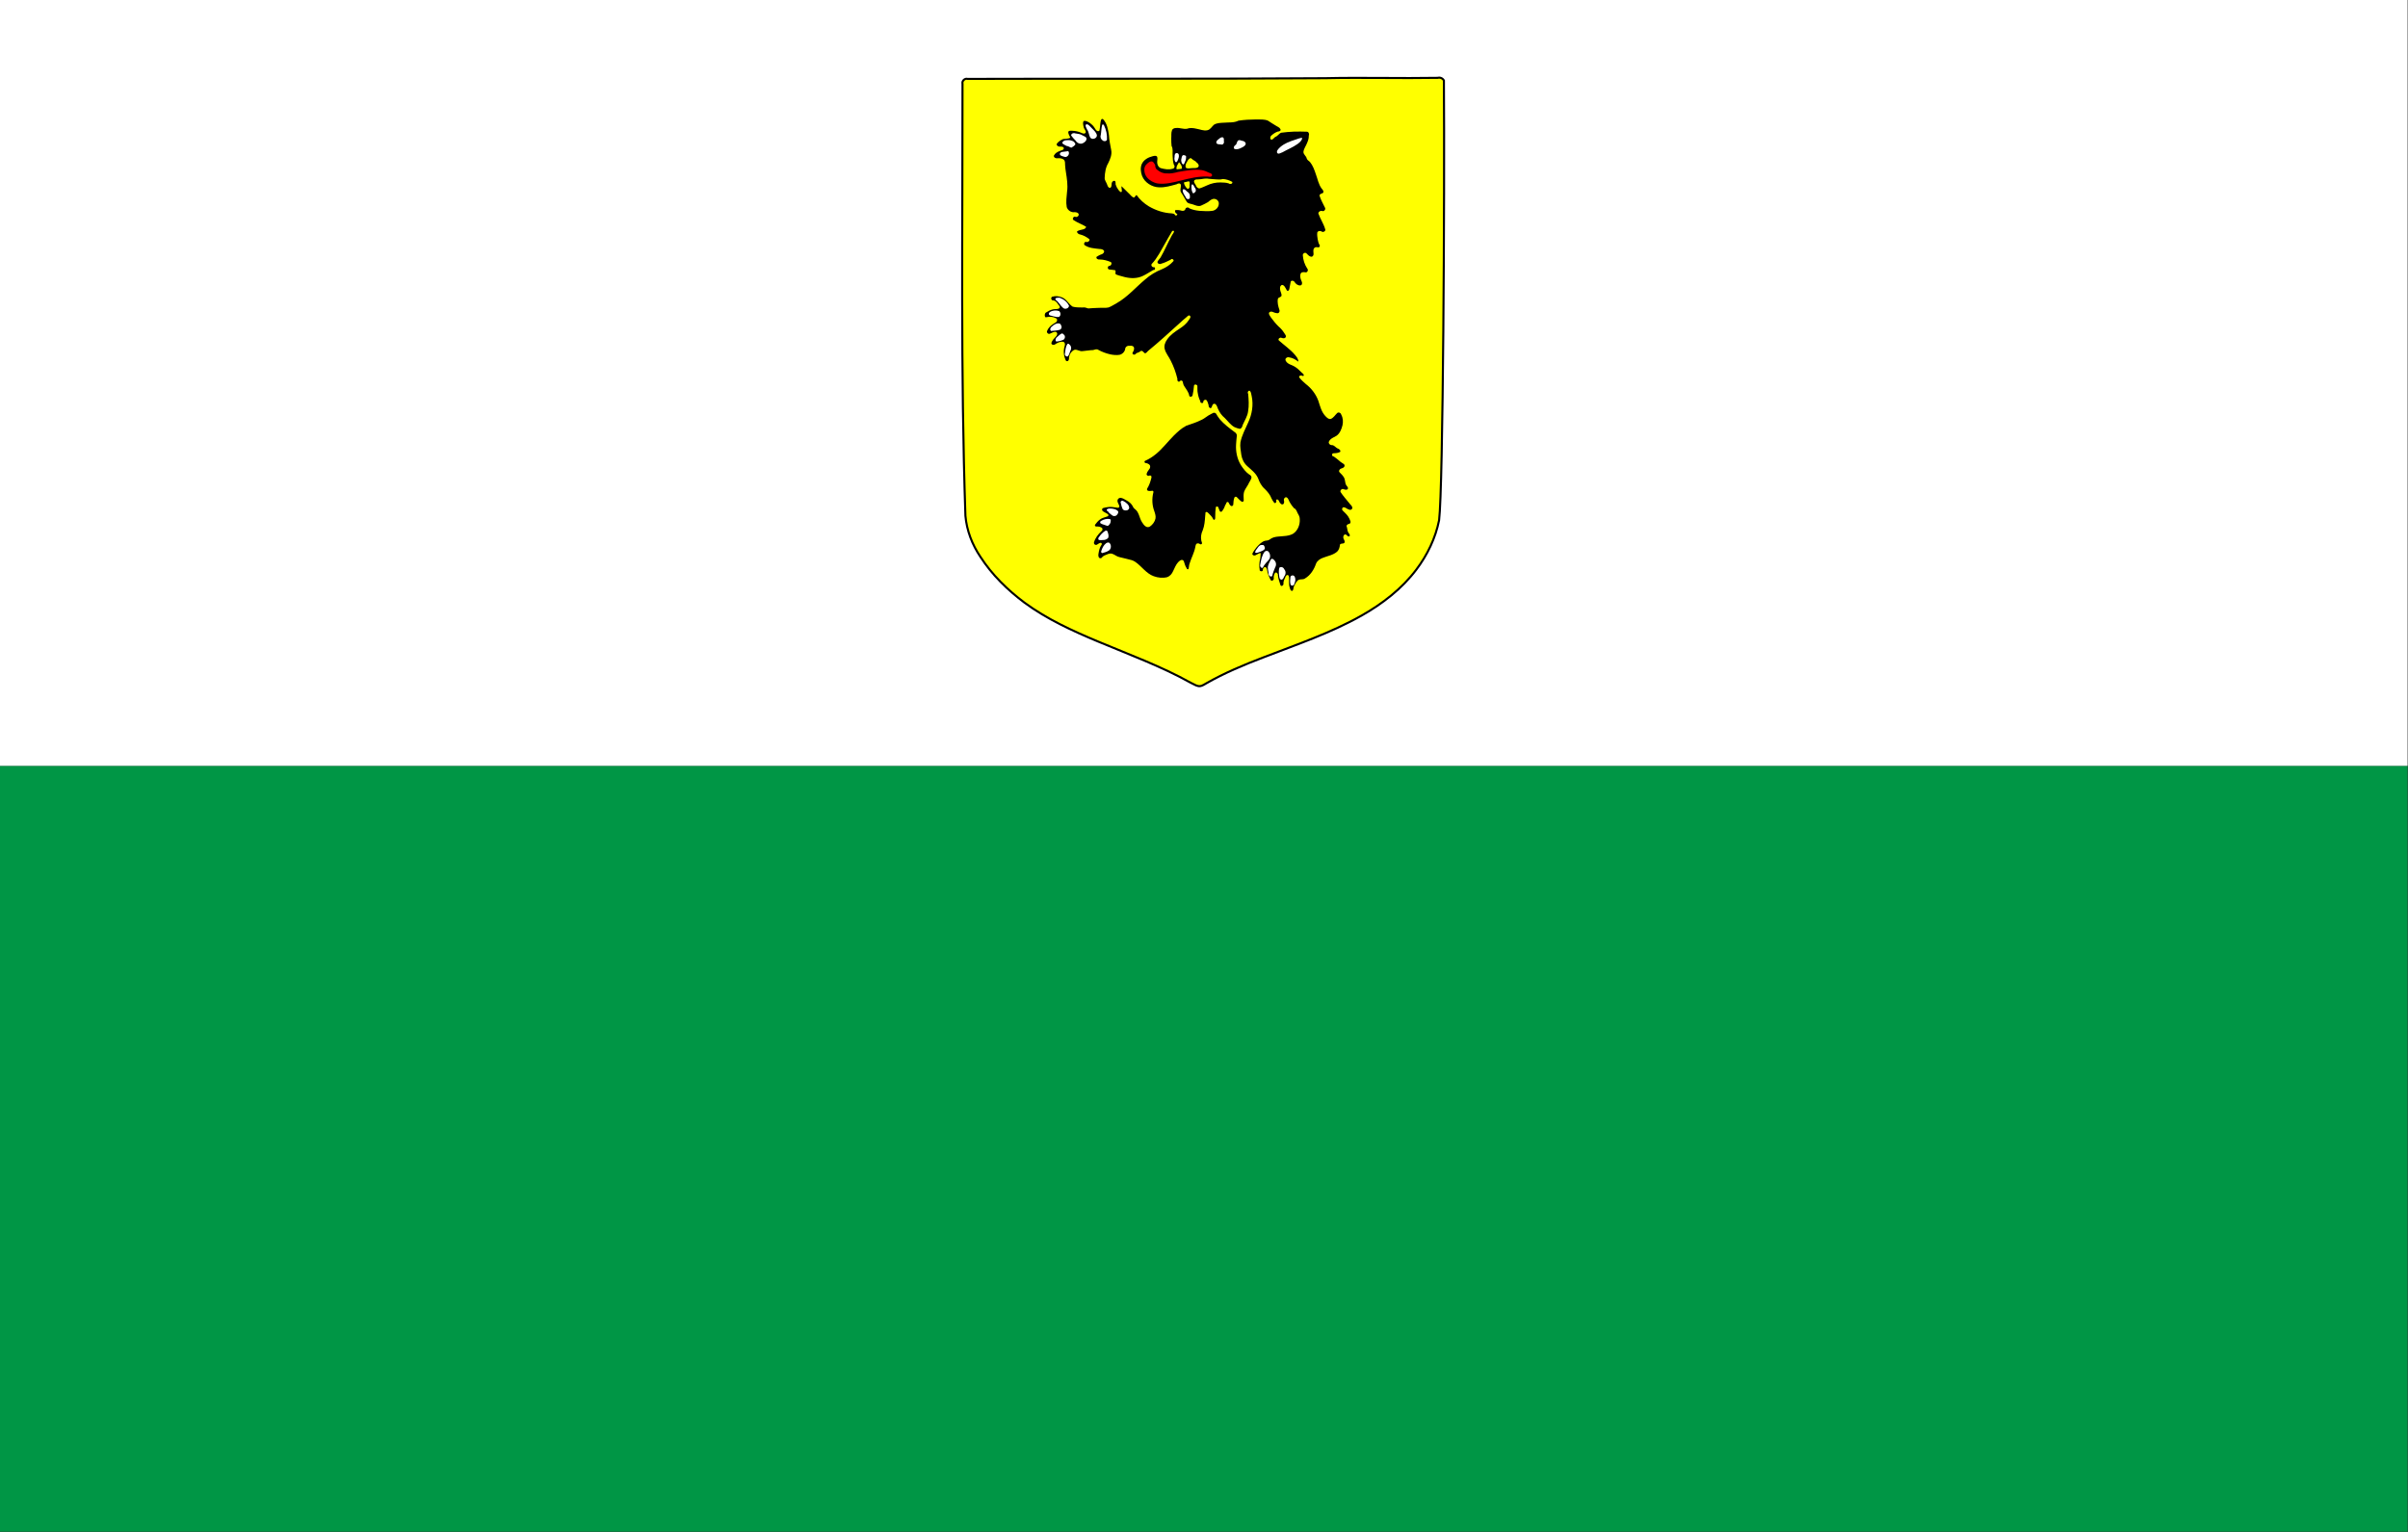 <svg height="300" width="471.43" xmlns="http://www.w3.org/2000/svg"><rect width="100%" height="100%" fill="#333333" stroke="none"/><g transform="matrix(1.714 0 0 1.714 -0 -.001)"><path d="m0 87.5h275v87.5h-275z" fill="#009645"/><path d="m0.0.001h275v87.5h-275z" fill="#fff"/></g><g transform="matrix(.112 0 0 .112 187.995 15.558)"><path d="m637.863-2.187c-208.359 1.494-416.726.59-625.088 1.244-4.842-1.493-10.176 3.674-8.829 8.552.255 251.779-3.473 503.649 5.08 755.339 2.229 25.741 11.836 50.548 26.273 71.891 20.225 31.307 47.264 57.762 77.01 80.034 39.032 28.714 83.373 49.031 127.888 67.664 54.714 22.985 110.748 43.418 162.697 72.397 14.388 7.558 15.614 7.946 26.919 1.111 31.96-18.227 65.974-32.505 100.32-45.565 57.791-22.388 116.939-42.334 171.106-72.887 36.62-20.642 70.723-46.947 96.122-80.709 19.183-25.441 33.41-54.882 39.662-86.2 7.099-56.488 9.803-569.292 8.397-768.775-1.873-3.846-6.688-5.948-10.789-4.717-65.586 1.167-131.187-.84-196.77.623z" fill="#ff0" stroke="#000" stroke-width="3.612"/><path d="m245.301 74.539c-.78 3.11-.505 7.624-2.024 14.945-2.309 2.264-5.933.017-6.966-2.494-3.749-6.162-4.966-7.23-10.629-11.499-11.021-6.406-12.919-2.807-9.547 9.366 1.08 2.629 4.258 5.434 2.925 8.4-2.127 2.643-5.52.93-7.985-.164-4.472-1.952-9.571-3.171-14.732-3.318-7.982-.585-10.177.401-3.995 11.872-2.369 2.389-9.209 1.938-12.654 2.603-4.113 1.903-8.128 4.357-10.877 8.039-1.198 2.885 2.299 5.369 4.929 5.217 2.577-.141 7.523-.323 7.262 3.38-1.045 3.15-4.866 3.075-7.394 4.331-3.988 1.516-8.031 3.939-9.924 7.908-.658 3.223 3.099 5.078 5.849 4.725 3.927-.335 8.429-.174 11.567 2.527 2.445 2.479 2.066 6.31 2.169 9.516.035 4.086.921 8.093 1.413 12.141 1.705 11.26 3.689 22.733 2.004 34.125-.844 8.974-2.183 18.109-.559 27.07 1.781 5.593 7.762 9.706 13.67 8.827 2.721-.026 6.336.653 7.229 3.642.638 3.224-3.606 5.937-6.375 4.266-3.029-.593-5.361 4.257-2.563 5.972 6.849 4.692 14.885 7.218 21.885 11.648-.354 3.086-3.729 4.312-6.375 4.823-3.238.705-6.613 1.373-9.431 3.216-.362 3.206 3.047 5.158 5.816 5.545 5.89 1.519 11.288 4.561 15.97 8.4.489 3.138-3.304 5.707-6.112 4.462-3.274-.504-4.734 5.015-1.643 6.202 7.384 4.826 16.463 5.124 24.941 6.202 2.898.11 6.368.385 8.116 3.052 1.05 2.925-1.739 5.534-4.338 6.3-3.157.947-5.967 2.693-8.741 4.43-1.218 3.346 3.163 5.236 5.882 4.594 6.419.026 12.716 1.871 18.632 4.233 2.577 1.11 1.894 4.973-.164 6.3-1.479.905-3.918.41-4.403 2.625-.909 2.167.81 4.732 3.22 4.462 3.075.506 6.224.397 9.267 1.116 2.511 2.052-1.424 6.803 2.662 7.809 4.454 1.933 9.319 2.548 13.9 4.102 10.856 2.762 22.937 2.9 33.057-2.428 5.999-2.875 11.513-6.659 17.285-9.942 2.853 1.234 4.338-4.299 1.413-4.823-2.989.872-6.271-3.155-4.173-5.742 9.945-10.437 16.151-23.632 23.331-35.962 3.972-6.699 7.524-13.653 11.665-20.245.683-2.28 4.647-2.62 3.713.427-1.031 2.678-3.182 4.769-4.338 7.416-6.785 12.176-11.961 25.171-19.059 37.176-1.626 2.536-3.948 4.641-5.356 7.284-.419 3.485 4.029 5.08 6.671 3.478 5.829-1.556 11.22-4.316 16.594-6.989 1.407-3.204 6.98.518 4.272 2.953-5.377 6.084-12.321 10.634-19.782 13.781-10.69 4.185-20.676 10.206-29.246 17.85-16.584 13.827-30.801 30.714-49.783 41.475-4.668 2.582-9.196 5.618-14.196 7.514-5.718 1.216-11.564.311-17.35.722-6.054.154-12.102.513-18.139.984-3.161-1.056-6.507-2.316-9.891-1.641-5.824-.155-11.788.118-17.449-1.509-6.95-4.476-10.603-12.964-18.5-16.144-5.463-2.209-11.708-3.017-17.383-1.116-2.757 1.493-1.527 6.699 1.742 6.366 4.042.184 6.886 3.605 8.774 6.825 1.533 2.017 4.136 4.122 2.375 6.52-2.566 2.834-8.71 1.275-11.965 2.409-5.537 1.49-7.043 2.929-12.023 5.677-2.758 2.189-2.015 9.526 1.141 7.935 5.46-1.185 11.479-1.052 16.463 1.706 3.207 1.192 2.758 5.339.329 7.087-2.061 1.565-4.506 2.599-6.539 4.233-3.873 2.762-7.186 6.418-8.971 10.861-1.622 2.923 2.361 6.757 5.192 4.791 3.298-1.365 6.665-3.768 10.417-2.888 3.163 1.551 2.125 6.116-.197 7.973-3.193 3.452-6.946 6.872-8.018 11.648.293 3.518 5.188 3.646 7.229 1.542 4.057-2.616 8.982-4.855 13.9-3.806 3.013 1.24 2.951 5.048 2.004 7.645-2.289 7.656-1.8 16.191 1.577 23.461.41 2.887 3.974 3.741 5.356.984 1.295-1.948.427-4.384 1.084-6.53 1.036-5.017 4.473-9.742 9.299-11.681 4.977-.978 9.295 3.282 14.294 2.264 6.081-.392 12.101-1.698 18.205-1.805 2.954-.683 6.337-2.497 9.135-.361 6.476 3.546 13.482 6.133 20.669 7.809 5.467 1.147 11.191 1.773 16.726.787 5.226-1.321 9.486-6.105 9.727-11.55.951-2.754 4.006-4.62 6.901-4.134 2.747-.238 6.305-.484 7.952 2.231 1.612 3.445-.431 7.118-2.235 10.041-.772 3.707 5.176 4.228 6.178 1.083 2.604-1.564 5.851-1.838 8.018-4.134 3.519-1.708 5.116 2.578 7.426 3.839 2.862-.012 4.114-3.046 6.145-4.561 18.177-14.874 35.488-30.781 52.905-46.528 4.887-4.431 9.722-8.909 14.853-13.059 1.401-1.598 4.063-3.299 5.455-.623 1.219 2.594-1.476 4.476-2.465 6.628-4.106 6.387-10.113 11.256-16.463 15.291-7.935 5.233-16.044 10.739-21.491 18.703-3.47 4.847-5.916 11.104-4.14 17.062 1.997 7.345 7.2 13.161 10.417 19.95 5.187 10.134 9.099 20.926 11.731 31.992-.883 2.51.985 6.085 3.91 4.397 1.501-2.605 4.911-1.976 5.455.984.453 2.687 1.168 5.288 2.76 7.547 3.207 5.283 7.646 10.191 8.511 16.537 1.064 2.96 5.767 1.595 5.882-1.312.355-2.661.991-5.272 1.479-7.908.461-2.981.682-5.994 1.019-8.991 1.47-2.991 6.711-.915 5.849 2.264.122 3.806-.187 7.675.69 11.419.774 4.899 2.202 9.703 4.502 14.109-.981 2.974 5.035 4.645 5.126 1.247-.346-3.002 4.315-5.539 6.079-2.559 1.834 2.475 2.257 5.604 3.286 8.433-.518 2.222 1.385 5.236 3.845 4.791 2.011-.977 1.829-3.606 2.892-5.316.752-2.182 3.581-2.987 5.323-1.444 2.667 2.118 3.011 5.774 4.535 8.63 2.598 5.915 6.458 11.314 11.501 15.389 5.588 5.467 10.13 12.292 17.153 16.078 3.02 1.205 6.03 2.492 9.267 2.986 3.159-.617 4.344-4.043 4.995-6.792 3.374-7.854 8.444-15.214 9.464-23.887 1.805-10.146 1.029-20.518.099-30.712-2.232-2.364 1.37-7.701 3.746-4.134 1.682 2.543 1.613 5.745 2.465 8.597 3.243 15.348.484 31.526-6.079 45.642-5.05 11.467-11.3 22.616-13.67 35.044-1.044 7.231.779 14.429 1.544 21.591 1.135 7.621 4.785 14.936 10.647 20.016 6.9 6.278 14.815 12.17 18.632 20.967 2.507 6.976 6.013 13.837 11.731 18.736 4.894 4.775 9.394 10.203 11.83 16.669 1.313 2.725 2.861 5.369 4.83 7.678 3.171 1.628 4.355-2.906 3.22-4.922 1.969-2.88 5.18.777 5.488 3.019 1.32 2.179 3.624 5.684 6.605 4.331 2.383-1.519 2.118-4.804 1.446-7.186-.458-2.628 2.182-6.103 4.995-4.725 3.224 1.907 3.576 6.011 5.553 8.892 1.984 3.607 4.45 6.967 7.262 9.975 3.582 1.363 4.716 5.34 6.145 8.498 2.063 3.285 3.992 6.928 3.812 10.927.544 9.504-3.438 19.63-11.501 25.069-7.802 4.458-17.064 4.14-25.73 5.02-5.335.417-10.883 1.531-15.116 5.02-2.34 1.847-5.322 2.126-8.149 2.362-6.164 1.556-10.531 6.553-14.689 11.025-3.043 3.493-5.722 7.347-7.689 11.55-.265 2.577 2.795 3.728 4.896 3.019 2.171-.76 9.662-5.941 9.661-3.445-.422 3.933-.223 7.979-1.479 11.78-.986 5.327-1.45 10.87-.296 16.209-.954 2.984 4.343 4.614 5.455 1.838.02-2.334.854-5.229 3.385-5.972 2.578-.367 3.719 2.538 4.075 4.594.843 6.607 3.543 12.827 6.704 18.637 2.573 1.964 5.946-1.558 4.995-4.266-.314-3.091.676-6.21 2.267-8.827 2.678-2.097 5.591 1.63 5.028 4.331.556 6.082 2.872 11.793 4.633 17.587 1.928 2.543 5.728-.613 5.028-3.216-.159-3.667 1.331-7.105 3.023-10.27.3-2.268 1.925-4.987 4.6-4.627 2.194.683 2.049 3.394 2.202 5.25.143 5.89-.776 12.058 1.544 17.653.046 2.204 2.142 5.996 4.666 4.397 1.997-2.446 1.022-6.013 2.859-8.564 2.079-3.961 4.043-8.638 8.347-10.631 3.418-1.132 7.478.122 10.515-2.231 9.619-5.625 15.728-15.611 19.256-25.922 2.172-5.159 7.167-8.422 12.29-10.205 8.315-3.241 17.716-4.689 24.612-10.762 3.128-3.081 4.501-7.52 4.765-11.812 1.273-3.446 5.928-1.169 7.919-3.577 1.337-2.401-.461-4.902-1.479-7.055-1.112-2.534-.686-6.332 2.234-7.416 2.999-.857 4.02 3.007 6.473 3.478 3.827-.229 1.874-4.488.131-6.07-2.366-3.046-2.056-7.104-3.155-10.631-1.5-2.665 1.088-4.895 3.582-5.283 2.477-.216 3.345-2.771 2.662-4.856-.954-2.937-2.369-5.742-4.042-8.334-2.724-4.026-6.544-7.15-9.858-10.631-1.445-1.931-.353-5.461 2.333-5.348 3.429.187 5.744 3.317 9.037 3.97 2.566 1.797 6.77-.799 5.783-3.937-.85-3.233-4.019-4.998-5.685-7.744-5.066-6.179-10.347-12.207-14.787-18.867-1.296-3.041 2.527-6.614 5.455-4.987 2.27.817 5.749 1.914 7.295-.656.965-2.374-1.379-4.361-2.662-6.103-2.09-3.193-1.849-7.239-2.957-10.795-1.335-5.112-5.607-8.547-9.069-12.239-1.675-2.128.099-5.031 2.234-6.037 1.794-.881 3.963-.988 5.389-2.559 1.929-1.448 1.828-4.435-.197-5.742-2.258-1.843-5.098-2.871-7.098-5.053-3.345-2.795-6.694-5.594-10.285-8.072-3.522.687-3.964-6.03-.263-5.578 3.967-.147 8.165-.379 11.633-2.527 1.049-3.086-2.359-5.21-4.863-6.005-3.41-1.631-5.646-5.743-9.76-5.742-3.262.331-6.741-3.329-5.028-6.497 2.599-5.268 8.603-7.022 13.243-9.942 5.88-4.253 8.547-11.412 10.285-18.178 1.411-6.179.979-12.961-2.136-18.572-.481-3.024-4.76-5.166-7.131-2.822-3.784 3.486-6.399 8.585-11.534 10.336-4.008.525-6.925-2.82-9.398-5.447-6.712-7.303-8.997-17.224-11.994-26.381-4.266-11.588-12.059-21.777-21.852-29.269-4.225-3.638-8.396-7.413-11.764-11.878-.2-3.52 4.523-3.754 6.638-2.133 3.248-.334.751-4.415-1.15-5.119-3.713-3.212-6.762-7.176-10.942-9.844-3.466-2.481-7.406-4.168-11.337-5.742-3.301-1.639-6.82-4.357-7.131-8.302.369-3.052 4.103-4.706 6.802-3.577 5.833.748 11.097 3.783 15.609 7.416.612-4.816-3.128-8.524-5.849-12.009-8.247-9.677-18.891-16.809-28.26-25.298-1.504-2.671 2.087-5.432 4.6-4.43 2.267.843 5.341 1.612 7.196-.459 2.313-2.983-1.213-5.854-2.53-8.4-2.588-4.085-5.811-7.732-9.497-10.861-4.884-4.711-9.123-10.044-13.144-15.487-1.467-2.4-3.556-4.679-3.779-7.612.413-2.716 3.67-3.386 5.915-2.658 2.576.965 5.101 2.259 7.919 2.395 3.539 1.035 5.747-2.854 4.469-5.841-2.027-6.149-3.901-12.764-2.563-19.261 1.061-3.03 5.951-2.402 6.408-5.841.102-3.783-2.427-7.033-2.629-10.795-.147-2.406-.209-5.395 2.037-6.923 2.214-1.737 4.574.39 5.915 2.133 1.674 2.072 2.594 4.63 3.943 6.891 2.754 2.337 4.61-2.002 4.6-4.331.864-3.685 1.51-7.438 2.169-11.156 1.341-2.732 5.464-1.612 6.671.722 2.16 3.305 5.734 6.23 9.891 5.972 3.79-.232 3.871-5.152 2.267-7.645-2.042-4.164-3.383-9.432-1.084-13.748 2.08-2.463 5.688-1.974 8.511-1.477 3.437.079 4.836-4.786 2.399-6.956-4.389-6.768-6.961-14.675-7.525-22.706-.394-3.091 3.209-5.606 5.882-3.937 2.555 2.053 4.37 5.268 7.788 6.07 2.853 1.008 5.268-1.759 5.06-4.462.056-3.245-1.167-6.766.69-9.745 1.203-2.33 4.066-2.659 6.375-2.133 3.043.992 5.124-2.127 3.122-4.594-1.777-2.895-2.227-6.327-2.99-9.581-.662-3.836-1.129-7.816-.657-11.681 1.262-2.924 5.499-3.457 7.821-1.509 2.74 1.709 7.473-.97 5.981-4.331-2.745-9.646-8.652-17.993-11.928-27.431.161-3.48 4.503-5.45 7.492-4.069 3.233.505 5.922-3.88 3.845-6.464-3.244-6.776-7.062-13.366-9.299-20.573-.036-3.074 3.636-3.458 5.751-4.561 2.752-2.491-.24-5.893-2.07-7.908-5.415-7.379-6.95-16.595-10.088-25.003-2.558-7.566-5.231-15.36-10.417-21.591-2.144-1.967-5.283-3.541-5.718-6.727-1.275-3.929-5.781-6.425-5.553-10.894.74-5.955 4.767-10.722 6.704-16.275 1.577-3.707 2.773-7.712 2.629-11.78 1.111-2.615.141-6.82-3.155-7.087-7.674-.461-15.388-.2-23.068-.131-7.323.279-14.625.911-21.885 1.903-4.134 1.36-6.104 6.006-10.318 7.219-2.434 1.524-3.877 4.712-6.999 5.02-3.199-1.55-1.953-6.187.591-7.777 3.033-2.772 6.588-5.022 10.45-6.431 2.304-.081 6.246-1.187 4.798-4.266-1.4-3.103-4.993-4.058-7.591-5.873-4.785-2.789-9.4-5.838-14.031-8.859-6.567-2.899-13.9-1.935-20.866-2.231-10.292.065-20.607.57-30.79 2.133-8.058 4.02-17.288 2.766-25.96 3.577-5.805.365-12.102.304-17.12 3.675-3.683 3.302-6.199 8.554-11.501 9.516-6.452 1.405-12.629-1.665-18.895-2.658-5.417-1.241-11.277-2.065-16.594.033-6.293 1.033-12.396-1.971-18.698-1.345-2.957-.063-6.546 1.032-7.492 4.167-1.742 4.472-.84 9.38-1.282 14.044-.051 4.423.124 8.821.559 13.223 3.07 5.333 1.29 11.635 1.84 17.423.129 5.277.602 10.603 2.235 15.652 2.431 2.02.773 6.661-2.366 6.759-6.82 2.081-14.102.724-20.801-1.148-4.162-1.776-6.332-6.474-6.079-10.828-.092-3.023 1.135-6.246-.164-9.122-1.919-2.447-5.34-1.333-7.886-.755-7.669 1.835-15.445 6.169-18.862 13.584-2.852 6.531-1.886 14.068.427 20.606 4.689 11.942 17.207 19.804 29.87 20.18 10.557.451 20.794-2.733 30.856-5.48 2.24-1.661 6.477-2.328 7.164 1.28.573 4.106-1.924 8.408-.033 12.403 2.342 3.513 4.576 7.099 6.638 10.795 1.41 2.304 2.554 4.823 4.206 6.956 3.116 3.119 7.877 2.679 11.665 4.397 3.913 1.426 8.348 3.33 12.487 1.739 4.259-1.849 8.455-3.922 12.454-6.267 3.252-2.616 6.684-6.108 11.238-5.611 4.42.162 8.275 4.407 7.624 8.859-.235 6.435-6.083 11.829-12.421 12.141-7.06.988-14.181.079-21.261-.131-6.086-.576-12.189-1.826-17.777-4.364-1.822-2.712-6.901-1.479-7.098 1.838-1.386 3.049-5.417 2.927-8.084 1.87-2.918-.827-5.997-.814-9.004-.755-2.02 2.06-.216 5.207 1.906 6.398 3.609 1.43-1.744 5.089-2.892 1.969-1.029-1.987-3.795-2.294-5.849-2.527-13.935-.639-27.527-5.227-39.564-12.141-8.453-5.088-15.932-11.839-21.655-19.884-2.485.715-3.209 6.235-6.441 3.675-3.03-1.668-4.862-4.764-7.492-6.923-4.144-4.091-8.33-8.128-12.421-12.272-.293 3.123.86 6.178.559 9.286-1.448 2.994-4.456-1.16-5.718-2.559-2.243-2.877-3.988-6.15-5.093-9.614-.2-2.267.593-6.99-3.056-6.431-2.718.474-4.14 3.402-3.976 5.939-.276 2.222-.075 5.832-2.957 6.267-2.852-.006-3.978-3.1-4.732-5.381-1.285-4.173-4.814-7.745-4.436-12.337.339-8.846 1.682-17.977 6.309-25.692 3.363-6.94 6.666-14.636 5.126-22.509-1.564-8.725-3.578-17.402-4.009-26.283-1.615-10.58-3.204-20.196-10.103-27.722-3.188-2.101-3.937 1.857-4.501 4.968zm156.692 63.081c1.418-.168 2.647.802 3.483 1.837 2.63 2.335 6.463 3.283 8.314 6.464 2.633 1.28 4.409 5.691 1.577 7.645-3.534 2.299-7.903.993-11.83 1.608-2.732.196-6.178 1.01-9.032-.67-1.931-3.608.084-7.64 1.869-10.486 1.27-2.561 2.98-5.093 5.619-6.398zm27.833 35.7c1.55-.026 3.079.073 4.633.394 3.88.453 7.793.713 11.698.919 4.234.268 8.63.805 12.75-.525 5.828.184 11.455 2.219 16.529 4.987 1.408 3.385-3.861 4.715-5.948 2.756-4.643-1.694-9.659-1.502-14.524-1.772-8.129-.134-16.252 1.638-23.594 5.119-4.379 1.832-8.659 4.075-13.243 5.316-3.24.009-5.556-2.964-6.441-5.808-1.243-2.398-3.925-4.767-2.793-7.711 1.385-2.385 4.588-2.264 6.999-2.231 4.648-.125 9.284-1.367 13.933-1.444zm-29.348 5.285c.937 2.503.615 4.763.223 6.491.342 2.449.371 4.91-2.19 6.238-2.534.936-8.701-9.278-7.146-11.527 3.361-.255 8.246-2.435 9.113-1.202zm-18.1-33.933c3.522 3.9 5.908 7.622 4.58 11.585-2.754.61-6.243.415-7.633.762-2.134.533-1.527-2.264-.611-5.945"/><path d="m438.599 584.866c-6.563 3.019-11.716 8.459-18.491 11.082-7.848 3.986-16.334 6.444-24.612 9.341-8.592 4.286-15.633 10.971-22.407 17.641-10.484 10.606-19.543 22.641-31.103 32.162-5.886 4.839-12.401 8.933-19.381 12.008-1.31 1.205-.185 3.786 1.591 3.651 2.758.295 5.541 1.507 7.238 3.766 1.223 2.512.384 5.655-1.54 7.577-1.869 2.442-3.676 5.104-4.203 8.194.147 2.264 3.115 3.664 4.986 2.414 1.177-.42 2.831-.15 3.392 1.084.681 2.323-.594 4.562-1.026 6.802-1.484 5.285-3.507 10.465-6.478 15.104-.679 1.695.818 3.801 2.643 3.728 2.338.418 4.693-.107 7.032-.222 1.321.417 1.916 2.185 1.193 3.343-2.627 10.663-2.081 22.124 1.799 32.417 1.352 4.126 2.842 8.486 2.018 12.878-1.223 5.655-4.923 10.598-9.648 13.856-2.094 1.293-4.946 1.537-7.049.128-3.049-1.757-4.986-4.811-6.885-7.667-2.474-4-3.853-8.526-5.45-12.913-1.426-3.429-3.06-7.013-6.087-9.33-1.891-1.361-3.701-3.07-4.413-5.354-2.35-4.719-6.642-8.148-11.225-10.578-3.21-1.803-6.394-3.995-10.135-4.464-2.604-.076-5.318 1.887-5.503 4.592-.285 2.639 1.164 5 2.26 7.283.551 1.236 1.193 2.602.921 3.979-.607 1.411-2.463 1.932-3.82 1.35-5.757-.84-11.651-1.909-17.449-.79-2.49.402-4.996.817-7.386 1.65-1.907.991-1.959 4.051-.178 5.198 2.097 1.82 4.825 2.639 7.077 4.23.86.67 2.159 1.005 2.566 2.104.423 1.134-.177 2.605-1.423 2.873-4.339 1.798-9.27 2.386-13.053 5.361-3.521 2.62-6.423 5.976-8.941 9.546-.485 1.614 1.305 3.322 2.901 2.828 3.26-.163 6.659.51 9.366 2.403 1.579 1.651 1.076 4.712-.923 5.802-5.763 5.328-10.742 11.83-12.994 19.436-.49 1.864.693 4.159 2.706 4.419 1.774.382 3.451-.651 4.714-1.787 1.415-.935 3.014-1.791 4.759-1.751 1.543.41 2.059 2.732.812 3.739-3.095 4.468-4.291 9.894-5.104 15.179-.489 2.311-.47 4.909.879 6.943 1.37 1.747 4.532 1.348 5.445-.668 2.121-2.624 5.467-3.646 8.48-4.861 2.761-1.174 5.887-2.199 8.878-1.288 4.602 1.333 8.156 5.07 12.936 5.932 7.065 1.895 14.277 3.215 21.295 5.289 2.421.732 4.715 1.854 6.765 3.335 5.61 3.857 10.18 8.953 15.165 13.537 4.881 4.594 10.244 8.944 16.636 11.224 7.598 2.814 16.081 3.666 23.966 1.572 4.578-1.843 7.993-5.856 9.894-10.32 2.669-5.351 4.742-11.149 8.804-15.661 1.656-1.883 3.751-3.525 6.242-4.094 2.13-.145 4.074 1.733 4.204 3.821 1.008 3.833 2.476 7.572 4.608 10.926.026 1.396 2.003 2.215 3.009 1.244 1.229-3.358.767-7.112 2.267-10.394 2.825-9.296 7.71-17.911 9.596-27.501.383-2.02.668-4.122 1.705-5.936 1.862-1.612 4.833-1.327 6.643.221 1.083.656 2.89.483 3.369-.843.524-1.739-.774-3.279-1.014-4.945-1.417-6.224-.275-12.836 2.46-18.544 3.123-8.024 3.69-16.71 4.279-25.211.046-1.287.503-2.596.359-3.859-.24-1.08.248-2.359 1.294-2.825 2.074-.051 3.556 1.632 4.869 3.004 2.733 2.632 5.366 5.468 7.112 8.868.111 1.211 1.466 2.128 2.633 1.771 1.486-1.449 1.363-3.691 1.26-5.598.042-5.499.156-11.025 1.067-16.461.859-1.747 3.917-1.378 4.338.521 1.074 2.341 1.589 4.93 2.978 7.126 1.181 1.005 3.245.514 3.868-.898 2.149-2.81 3.833-5.991 4.827-9.39.926-1.912 2.312-3.613 2.872-5.691.921-1.221 3.174-.776 3.565.699.958 2.154 2.142 4.395 4.242 5.637 1.756.734 3.962-.879 3.798-2.771.306-4.199.387-8.566 2.203-12.453.937-1.314 3.156-1.328 4.125-.044 2.962 2.656 5.359 6.014 8.901 7.968 1.715.449 3.49-1.429 2.97-3.113-.054-4.751-.689-9.613.625-14.261 2.062-5.856 6.429-10.51 8.835-16.198 1.589-2.847 3.518-5.606 4.202-8.848-.071-2.334-1.746-4.44-3.891-5.277-6.219-4.288-10.753-10.484-14.822-16.737-6.495-10.756-9.088-23.598-8.261-36.065.225-5.2.822-10.374 1.398-15.544-.214-2.719-2.165-5.023-4.498-6.287-8.852-6.717-17.915-13.368-25.173-21.86-2.664-3.217-4.852-6.788-6.999-10.36-1.777-1.744-4.885-1.517-6.628.158-.515.306-1.064.559-1.643.716z"/><path d="m291.069 741.316c2.547 1.88 4.274 4.936 4.288 8.129-.531 2.459-3.029 4.308-5.539 4.113-1.956.23-4.001-.372-5.502-1.649-2.106-4.033-3.147-8.503-4.043-12.932.293-2.033 3.074-3.13 4.68-1.846 2.296.965 4.334 2.463 6.116 4.185z" fill="#fff"/><path d="m276.164 755.502c.344 2.564-1.19 4.953-3.021 6.606-2.379 2.096-6.362 1.726-8.471-.579-2.36-1.862-5.025-3.688-6.447-6.312-4.701-2.101-1.545-5.267 4.126-4.919 3.384-.116 11.012.962 13.813 5.204z" fill="#fff"/><path d="m262.993 771.976c.022 2.75-1.236 5.48-3.34 7.254-.731 1.362-2.732 1.785-3.965.86-3.516-1.435-7.421-1.977-10.629-4.115-1.074-1.383-.264-3.693 1.41-4.157 4.476-2.84 10.017-4.029 15.253-3.102 1.188.55 1.616 2.072 1.27 3.261z" fill="#fff"/><path d="m258.472 793.816c.802 2.461.946 5.173.187 7.664-2.214 2.662-5.776 4.01-9.201 3.825-2.358.278-4.76.341-7.109-.046-1.413-1.108-1.439-3.501-.088-4.668 3.023-4.672 6.929-8.894 11.813-11.652 1.752-.595 3.804.929 3.789 2.765.176.711.307 1.44.609 2.112z" fill="#fff"/><path d="m260.575 810.196c3.73 3.298 3.637 9.883-.183 13.076-3.576 2.555-7.87 3.774-12.065 4.888-1.64-.119-2.68-2.255-1.772-3.62 1.442-5.141 4.044-10.164 8.304-13.524 1.599-1.16 3.885-1.915 5.716-.819z" fill="#fff"/><path d="m194.854 107.118c3.128.647 5.806 3.21 6.47 6.347-1.74 2.575-4.357 4.399-7.068 5.837-2.967-.563-5.325-2.951-8.417-3.048-2.53-1.571-5.583-2.476-7.529-4.853.424-3.523 4.33-5.279 7.532-5.198 3.018-.305 6.165-.238 9.013.916z" fill="#fff"/><path d="m492.752 107.328c2.874.156 6.193 2.065 6.269 5.242-.747 3.892-4.806 5.534-7.98 7.096-3.601 1.852-7.967 3.295-11.928 1.697-2.251-2.314.026-5.829 2.415-6.997 2.415-2.158 1.689-6.479 4.897-7.948 2.131-.862 4.291.387 6.327.91z" fill="#fff"/><path d="m178.183 126.739c3.353-1.055 7.065-2.435 10.572-1.351"/><path d="m381.921 131.268c1.072 3.935-.82 7.799-2.283 11.36-3.819 6.355-5.984-3.352-5.086-6.142.348-2.616-.313-5.537 2.152-7.319 1.937-1.186 4.563-.008 5.217 2.1z" fill="#fff"/><path d="m394.75 134.943c.09 3.937-.513 6.478-2.366 9.88-1.882 7.651-6.096 2.191-6.2-4.128.803-2.881.632-6.102 2.789-8.163 1.556-.8 6.181.51 5.776 2.411z" fill="#fff"/><path d="m340.806 149.748c-.185 3.142.769 6.827 3.743 8.418 4.485 3.783 10.234 6.375 16.192 6.099 6.864.714 13.694-.812 20.283-2.571 13.634-2.14 27.495-5.176 41.336-3.127 4.542.857 8.854 2.635 12.949 4.739 2.535.183 6.105 2.679 4.483 5.487-1.95 2.279-5.182 1.075-7.731.991-15.784-.61-31.284 3.124-46.476 6.951-13.15 3.251-26.674 6.91-40.333 5.185-7.35-1.225-14.44-5.274-19.005-10.846-3.012-3.693-4.873-9.209-4.456-14.235.095-3.658 1.96-7.076 4.773-9.368 2.29-2.228 5.251-4.549 8.634-4.165 2.944.924 4.095 4.077 5.609 6.44z" fill="#f00"/><g fill="#fff"><path d="m409.576 188.598c2.014 2.03 3.304 5.609 1.297 8.073-2.58 1.835-4.195 5.803-6.422-3.698-1.246-10.02 1.18-13.37 5.125-4.375z"/><path d="m401.246 207.548c-1.546 2.833-6.054 1.95-6.799-1.16-1.95-3.669-4.642-6.726-5.511-10.81-.965-6.306 4.34-3.358 7.54.513 5.726 3.536 5.261 7.621 4.77 11.457z"/><path d="m173.503 381.598c7.124 2.431 13.473 7.35 16.614 14.207-.374 4.932-7.618 6.886-10.751 3.272-4.676-3.792-7.06-9.748-12.058-13.205-2.38-2.538-1.023-4.507 6.194-4.275z"/><path d="m172.877 405.107c2.867 2.335 3.169 7.346.235 9.751-3.513 1.494-7.198-.246-10.702-.831-2.511-1.26-7.227-.467-7.621-4.2.24-3.007 3.591-4.209 6.05-4.977 3.905-1.173 8.194-1.141 12.038.256z"/><path d="m176.347 430.307c1.997 2.757.026 7.318-3.397 7.648-4.643 1.343-9.517 1.315-14.287 1.828-2.564-2.177-1.024-6.274 1.527-7.756 3.499-3.308 8.259-6.354 13.291-5.246 1.478.577 2.6 1.966 2.867 3.526z"/><path d="m180.974 446.057c3.516 2.424 2.163 8.872-2.051 9.647-3.474 1.469-7.206 2.227-10.944 2.63-2.582-2.132-1.23-6.348 1.311-7.909 2.599-2.204 4.969-4.794 8.107-6.253 1.478-.253 2.644.925 3.577 1.885z"/><path d="m190.858 463.487c3.382 2.514 3.833 7.756 1.493 11.116-1.149 3.297-1.959 6.866-4.291 9.581-2.881 1.294-6.247-2.25-4.953-5.075.579-5.654 1.017-11.655 4.237-16.539 1.132-.846 2.879-.275 3.514.918z"/><path d="m541.649 833.506c.077 5.093-4.178 8.58-7.317 12.02-2.168 2.582-4.184 5.326-5.64 8.378-3.086.993-5.421-3.044-4.28-5.653 1.508-7.692 2.6-15.936 7.545-22.322 1.795-2.059 5.465-2.348 7.094.066 1.829 2.034 2.541 4.834 2.598 7.511z"/><path d="m549.114 840.961c3.339 3.011 3.641 8.411 1.365 12.136-1.903 4.992-4.249 9.883-5.154 15.189-2.614 2.499-6.771-.877-6.157-4.043-.444-4.876-2.647-9.837-.881-14.703 1.104-3.673 3.11-6.97 4.789-10.393 1.842-2.301 4.893.002 6.038 1.814z"/><path d="m566.254 856.395c3.16 3.256 3.102 8.878.179 12.265-1.102 2.263-1.874 5.507-4.77 5.986-3.504-.007-3.965-4.36-4.204-7.021-.635-4.544-1.016-9.273.283-13.741 2.636-2.748 7.442-.809 8.513 2.511z"/><path d="m584.13 868.785c2.511 3.868 1.916 9.01-.242 12.893.358 3.32-5.29 4.798-6.446 1.566-1.452-4.417-.629-9.106-.238-13.621.984-2.734 5.326-3.277 6.926-.838z"/><path d="m188.755 125.388c3.625 4.046-1.031 11.392-6.243 10.024-2.469-1.012-5.494-1.187-7.493-2.967-2.257-2.632.338-5.449 3.164-5.707"/><path d="m230.606 85.908c3.355 3.488 7.544 6.932 8.266 12.017-.012 5.571-8.581 8.197-11.723 3.595-2.445-4.412-2.295-9.901-5.428-13.985-1.005-2.668-3.315-5.249-2.425-8.279 2.281-2.108 5.328.316 6.883 2.168 1.464 1.507 2.929 3.013 4.428 4.485z"/><path d="m251.111 79.818c3.923 7.879 5.905 16.77 5.347 25.572-1.129 3.028-5.654 3.363-7.674 1.076-3.171-1.875-4.442-6.179-3.104-9.551 1.01-5.75.866-11.671 2.358-17.342.561-1.308 2.582-.89 3.074.246z"/><path d="m214.202 98.088c2.288 1.42 5.751 1.948 6.454 4.985.402 3.965-3.121 6.936-6.398 8.438-4.583 2.356-10.222-.456-12.662-4.612-2.737-2.835-5.471-5.699-7.756-8.919-.157-3.33 4.082-4.94 6.777-3.732 4.623.816 9.646.969 13.585 3.84z"/><path d="m460.681 107.328c1.186 2.624-.467 6.649-3.65 6.588-2.915-.899-6.598.322-8.904-2.177-1.471-2.156.228-4.668 1.937-6.069 2.36-1.839 4.639-4.389 7.793-4.656 3.063.168 3.447 4.027 2.825 6.313z"/><path d="m597.695 102.288c-.366 4.738-4.515 7.802-7.96 10.5-8.296 5.952-17.893 9.657-26.727 14.688-2.685.644-5.219 3.128-8.104 1.903-1.937-1.209-1.463-4.062-.401-5.738 2.743-4.125 6.792-7.244 10.939-9.873 8.006-4.925 17.166-7.358 25.972-10.415 1.995-.407 4.335-1.571 6.281-1.065z"/><path d="m532.277 820.786c-2.375 3.725-7.431 4.428-11.3 6.235-4.763 1.591-6.751 1.146-4.529-3.398 3.146-3.755 4.272-6.985 7.903-9.169 1.171-.591 3.477-.432 5.869-.287 1.711 2.119 2.535 4.53 2.058 6.619z"/></g></g></svg>